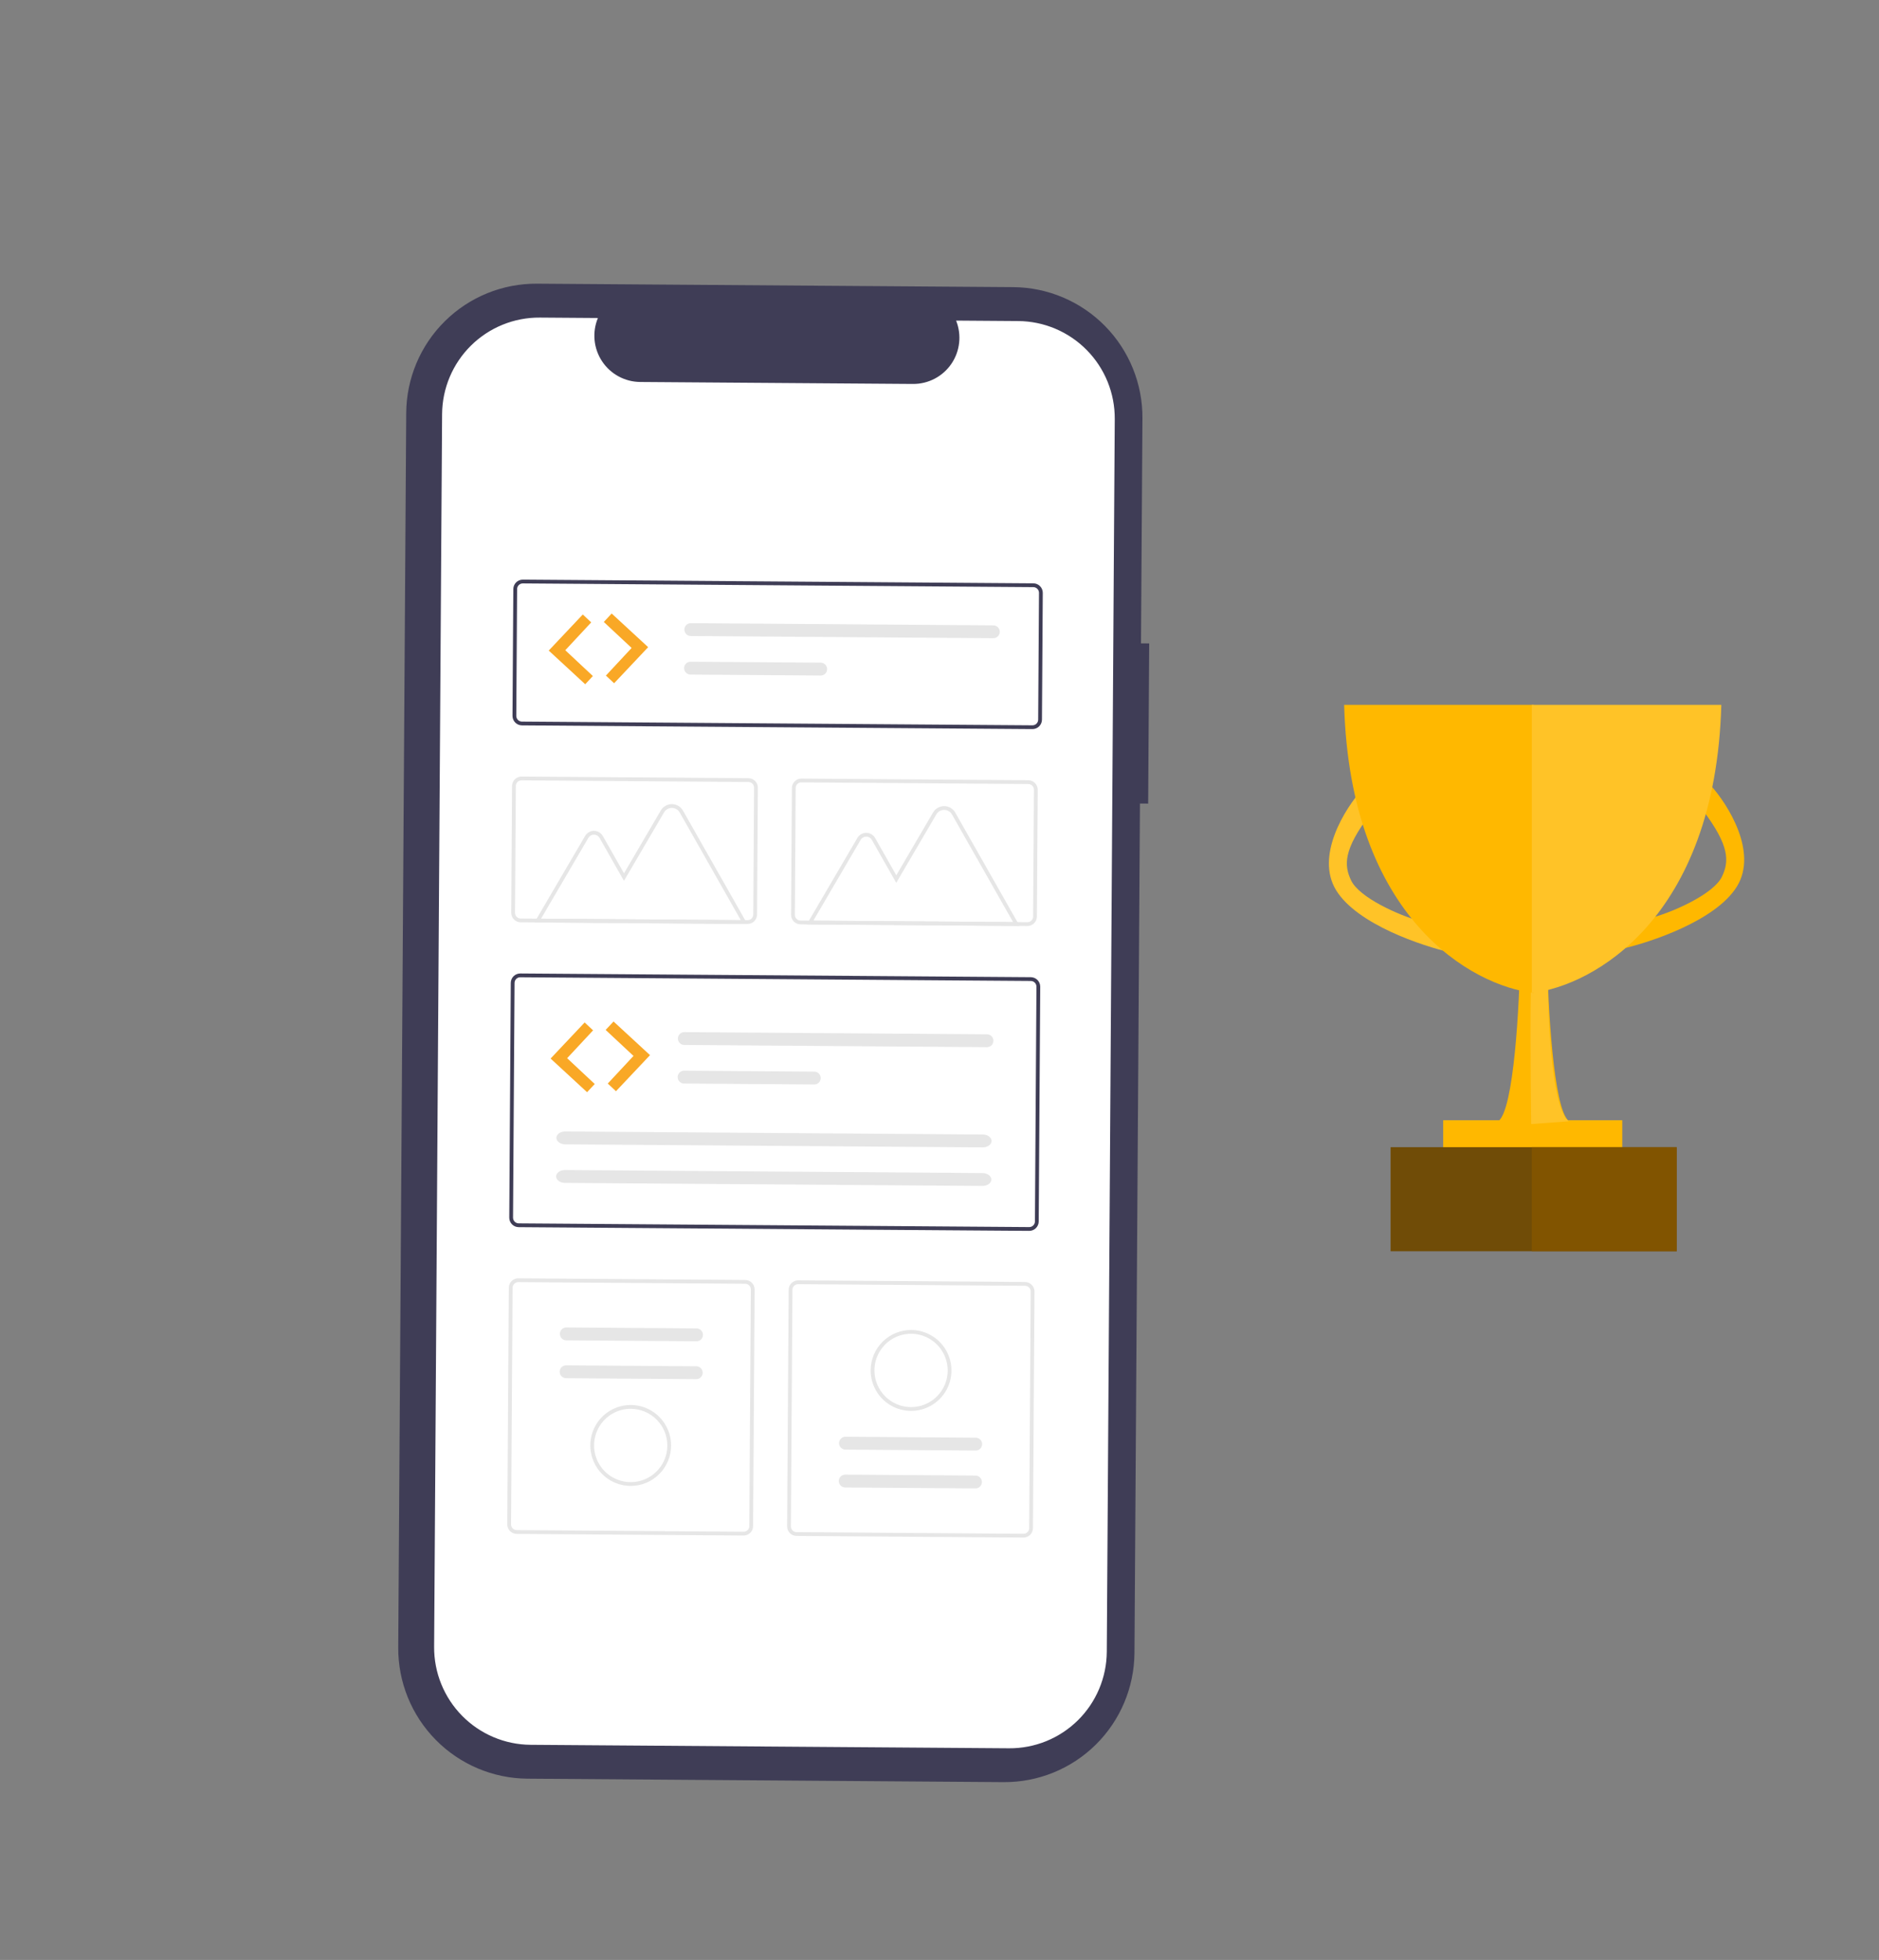 <svg width="304" height="317" viewBox="0 0 304 317" fill="none" xmlns="http://www.w3.org/2000/svg">
<rect x="0" y="0" width="304" height="317" fill="#808080" stroke="none"/>
<g clip-path="url(#clip0)">
<path d="M185.926 104.065L184.599 104.055L184.834 67.659C184.852 64.893 184.326 62.15 183.285 59.586C182.244 57.023 180.709 54.689 178.767 52.719C176.826 50.749 174.516 49.18 171.97 48.103C169.424 47.026 166.691 46.461 163.928 46.441L86.9 45.882C81.319 45.841 75.952 48.022 71.981 51.944C68.009 55.865 65.757 61.207 65.721 66.794L64.43 266.465C64.394 272.052 66.576 277.426 70.497 281.405C74.418 285.384 79.756 287.643 85.337 287.683L162.365 288.243C167.946 288.283 173.312 286.103 177.284 282.181C181.256 278.259 183.507 272.917 183.544 267.331L184.432 129.962L185.759 129.972L185.926 104.065Z" fill="#3F3D56"/>
<path d="M164.741 51.928L154.687 51.855C155.142 52.993 155.31 54.225 155.177 55.444C155.045 56.662 154.615 57.829 153.925 58.841C153.236 59.853 152.308 60.68 151.224 61.248C150.139 61.817 148.932 62.11 147.708 62.101L103.579 61.781C102.355 61.772 101.152 61.461 100.075 60.877C98.998 60.293 98.081 59.453 97.405 58.431C96.728 57.408 96.313 56.236 96.196 55.015C96.079 53.795 96.264 52.565 96.734 51.434L87.342 51.366C83.175 51.335 79.167 52.964 76.201 55.892C73.235 58.821 71.553 62.81 71.526 66.983L70.237 266.361C70.21 270.533 71.84 274.547 74.768 277.518C77.696 280.49 81.682 282.176 85.85 282.206L85.85 282.206L163.249 282.768C165.313 282.783 167.359 282.391 169.27 281.615C171.182 280.838 172.922 279.692 174.391 278.242C175.859 276.791 177.028 275.066 177.83 273.163C178.632 271.26 179.052 269.217 179.065 267.151L180.354 67.773C180.367 65.707 179.974 63.659 179.197 61.744C178.419 59.83 177.273 58.087 175.823 56.616C174.374 55.145 172.649 53.973 170.747 53.169C168.846 52.364 166.805 51.943 164.741 51.928L164.741 51.928Z" fill="white"/>
<path d="M167.037 117.924L84.437 117.324C84.031 117.321 83.644 117.156 83.359 116.867C83.074 116.578 82.915 116.188 82.917 115.782L83.05 95.27C83.053 94.865 83.217 94.477 83.505 94.192C83.794 93.907 84.184 93.748 84.589 93.75L167.189 94.35C167.595 94.354 167.982 94.518 168.267 94.807C168.552 95.096 168.711 95.487 168.709 95.893L168.576 116.404C168.573 116.81 168.409 117.198 168.121 117.483C167.832 117.768 167.442 117.927 167.037 117.924ZM84.585 94.363C84.342 94.361 84.108 94.457 83.935 94.628C83.762 94.799 83.663 95.031 83.662 95.275L83.529 115.786C83.528 116.03 83.623 116.264 83.794 116.438C83.965 116.611 84.198 116.71 84.441 116.712L167.041 117.312C167.284 117.313 167.518 117.218 167.691 117.047C167.864 116.876 167.962 116.643 167.964 116.399L168.097 95.888C168.098 95.645 168.003 95.41 167.832 95.237C167.661 95.063 167.428 94.965 167.185 94.963L84.585 94.363Z" fill="#3F3D56"/>
<path d="M166.512 199.08L83.912 198.48C83.507 198.477 83.119 198.313 82.834 198.023C82.549 197.734 82.391 197.344 82.393 196.938L82.638 158.97C82.641 158.564 82.805 158.176 83.094 157.891C83.382 157.607 83.772 157.448 84.178 157.45L166.777 158.05C167.183 158.054 167.571 158.218 167.856 158.507C168.14 158.796 168.299 159.187 168.297 159.593L168.052 197.56C168.049 197.966 167.885 198.354 167.596 198.639C167.307 198.924 166.918 199.083 166.512 199.08ZM84.174 158.063C83.93 158.061 83.697 158.156 83.523 158.327C83.35 158.498 83.252 158.731 83.25 158.975L83.004 196.942C83.003 197.186 83.099 197.42 83.269 197.594C83.44 197.767 83.673 197.866 83.916 197.868L166.516 198.468C166.759 198.469 166.993 198.374 167.166 198.203C167.34 198.032 167.438 197.799 167.44 197.556L167.685 159.588C167.687 159.345 167.591 159.11 167.42 158.937C167.249 158.763 167.017 158.665 166.773 158.663L84.174 158.063Z" fill="#3F3D56"/>
<path d="M166.219 149.77L129.508 149.503C129.102 149.5 128.714 149.335 128.429 149.046C128.145 148.757 127.986 148.367 127.988 147.961L128.121 127.449C128.124 127.043 128.287 126.655 128.576 126.37C128.865 126.085 129.255 125.927 129.66 125.929L166.371 126.196C166.777 126.199 167.164 126.364 167.449 126.653C167.734 126.942 167.893 127.332 167.891 127.738L167.758 148.249C167.755 148.655 167.591 149.043 167.303 149.328C167.014 149.613 166.624 149.772 166.219 149.77ZM129.656 126.542C129.413 126.54 129.179 126.635 129.006 126.806C128.833 126.977 128.734 127.21 128.732 127.454L128.6 147.965C128.598 148.209 128.694 148.443 128.865 148.616C129.036 148.79 129.268 148.888 129.512 148.891L166.223 149.157C166.466 149.159 166.7 149.063 166.873 148.892C167.046 148.721 167.145 148.489 167.146 148.245L167.279 127.734C167.28 127.49 167.185 127.256 167.014 127.082C166.843 126.909 166.61 126.81 166.367 126.808L129.656 126.542Z" fill="#E6E6E6"/>
<path d="M120.303 248.359L83.592 248.093C83.186 248.089 82.798 247.925 82.513 247.636C82.229 247.347 82.07 246.956 82.072 246.55L82.319 208.277C82.322 207.871 82.486 207.483 82.775 207.198C83.064 206.913 83.453 206.754 83.859 206.757L120.57 207.023C120.975 207.027 121.363 207.191 121.648 207.48C121.933 207.769 122.092 208.16 122.09 208.565L121.842 246.839C121.839 247.245 121.675 247.633 121.387 247.918C121.098 248.203 120.708 248.362 120.303 248.359ZM83.855 207.369C83.612 207.368 83.378 207.463 83.204 207.634C83.031 207.805 82.933 208.038 82.931 208.281L82.684 246.555C82.683 246.798 82.778 247.033 82.949 247.206C83.12 247.38 83.352 247.478 83.596 247.48L120.307 247.747C120.55 247.748 120.784 247.653 120.957 247.482C121.13 247.311 121.229 247.078 121.23 246.835L121.478 208.561C121.479 208.317 121.384 208.083 121.213 207.91C121.042 207.736 120.809 207.638 120.566 207.636L83.855 207.369Z" fill="#E6E6E6"/>
<path d="M165.58 248.688L128.868 248.422C128.463 248.418 128.075 248.254 127.79 247.965C127.505 247.676 127.347 247.285 127.349 246.879L127.596 208.606C127.599 208.2 127.763 207.812 128.052 207.527C128.34 207.242 128.73 207.083 129.136 207.085L165.847 207.352C166.252 207.355 166.64 207.52 166.925 207.809C167.21 208.098 167.369 208.488 167.367 208.894L167.119 247.168C167.116 247.574 166.952 247.962 166.664 248.247C166.375 248.532 165.985 248.691 165.58 248.688ZM129.132 207.698C128.888 207.696 128.655 207.792 128.481 207.963C128.308 208.134 128.21 208.366 128.208 208.61L127.961 246.884C127.959 247.127 128.055 247.362 128.226 247.535C128.396 247.709 128.629 247.807 128.872 247.809L165.584 248.076C165.827 248.077 166.061 247.982 166.234 247.811C166.407 247.64 166.505 247.407 166.507 247.164L166.755 208.89C166.756 208.646 166.661 208.412 166.49 208.239C166.319 208.065 166.086 207.967 165.843 207.965L129.132 207.698Z" fill="#E6E6E6"/>
<path d="M110.73 166.935C110.594 166.933 110.458 166.958 110.331 167.008C110.204 167.059 110.089 167.134 109.991 167.229C109.893 167.324 109.815 167.438 109.761 167.564C109.707 167.689 109.678 167.824 109.676 167.961C109.675 168.098 109.7 168.233 109.751 168.36C109.802 168.487 109.877 168.603 109.972 168.701C110.068 168.799 110.182 168.877 110.307 168.931C110.433 168.984 110.568 169.013 110.704 169.014L110.717 169.014L159.674 169.37C159.949 169.373 160.215 169.267 160.412 169.075C160.609 168.882 160.721 168.619 160.725 168.344C160.728 168.068 160.622 167.802 160.429 167.605C160.237 167.407 159.974 167.294 159.699 167.291L159.687 167.291L110.73 166.935Z" fill="#E6E6E6"/>
<path d="M110.69 173.173C110.553 173.171 110.418 173.195 110.291 173.246C110.164 173.296 110.048 173.371 109.95 173.467C109.852 173.562 109.774 173.675 109.72 173.801C109.666 173.927 109.638 174.062 109.636 174.198C109.634 174.335 109.66 174.471 109.71 174.598C109.761 174.725 109.836 174.84 109.932 174.938C110.027 175.036 110.141 175.114 110.267 175.168C110.392 175.222 110.527 175.25 110.664 175.252L110.676 175.252L131.743 175.405C132.017 175.405 132.28 175.297 132.475 175.103C132.67 174.91 132.78 174.647 132.782 174.373C132.783 174.098 132.677 173.834 132.484 173.638C132.292 173.441 132.03 173.329 131.756 173.326L110.69 173.173Z" fill="#E6E6E6"/>
<path d="M91.456 183.005C90.666 183 90.02 183.461 90.016 184.035C90.013 184.608 90.653 185.079 91.442 185.085L158.988 185.575C159.778 185.581 160.424 185.119 160.427 184.546C160.431 183.973 159.791 183.502 159.001 183.496L91.456 183.005Z" fill="#E6E6E6"/>
<path d="M91.415 189.243C90.626 189.237 89.98 189.699 89.976 190.272C89.972 190.845 90.612 191.316 91.402 191.322L158.947 191.813C159.737 191.818 160.383 191.357 160.387 190.783C160.391 190.21 159.751 189.739 158.961 189.733L91.415 189.243Z" fill="#E6E6E6"/>
<path d="M111.77 100.79C111.495 100.788 111.23 100.895 111.034 101.088C110.838 101.281 110.726 101.544 110.724 101.82C110.722 102.095 110.829 102.36 111.021 102.557C111.214 102.754 111.477 102.866 111.752 102.869L111.756 102.869L160.713 103.224C160.988 103.225 161.251 103.116 161.445 102.923C161.64 102.73 161.75 102.467 161.752 102.192C161.754 101.918 161.647 101.653 161.455 101.457C161.263 101.261 161.001 101.149 160.727 101.145L111.77 100.79Z" fill="#E6E6E6"/>
<path d="M111.729 107.027C111.593 107.026 111.458 107.051 111.331 107.102C111.204 107.153 111.089 107.229 110.992 107.324C110.894 107.42 110.817 107.534 110.763 107.66C110.71 107.785 110.682 107.92 110.681 108.057C110.679 108.194 110.705 108.329 110.756 108.456C110.808 108.583 110.883 108.698 110.979 108.796C111.075 108.893 111.189 108.971 111.315 109.024C111.44 109.077 111.575 109.105 111.712 109.106L111.716 109.106L132.782 109.259C133.057 109.26 133.32 109.151 133.515 108.958C133.709 108.765 133.82 108.502 133.821 108.227C133.823 107.953 133.716 107.688 133.524 107.492C133.332 107.296 133.07 107.184 132.796 107.18L111.729 107.027Z" fill="#E6E6E6"/>
<path d="M120.91 149.444L86.471 149.194L94.667 135.201C94.814 134.95 95.024 134.742 95.276 134.598C95.529 134.455 95.815 134.38 96.105 134.382C96.396 134.385 96.681 134.463 96.931 134.61C97.182 134.758 97.39 134.968 97.533 135.221L100.957 141.249L106.909 131.085C107.093 130.771 107.356 130.511 107.673 130.331C107.989 130.152 108.347 130.058 108.711 130.061C109.074 130.064 109.431 130.162 109.745 130.346C110.059 130.531 110.318 130.795 110.498 131.111L120.91 149.444ZM87.535 148.589L119.854 148.824L109.966 131.414C109.84 131.19 109.656 131.005 109.435 130.875C109.214 130.745 108.963 130.675 108.707 130.674C108.45 130.672 108.198 130.737 107.975 130.864C107.752 130.991 107.567 131.174 107.437 131.395L100.949 142.474L97.001 135.524C96.911 135.364 96.78 135.232 96.622 135.139C96.464 135.046 96.284 134.996 96.101 134.995C95.918 134.994 95.738 135.041 95.579 135.131C95.42 135.222 95.287 135.353 95.195 135.511L87.535 148.589Z" fill="#E6E6E6"/>
<path d="M164.963 149.764L130.525 149.514L138.72 135.52C138.867 135.27 139.077 135.062 139.33 134.918C139.582 134.775 139.868 134.7 140.159 134.702C140.449 134.705 140.734 134.783 140.985 134.93C141.235 135.078 141.443 135.288 141.586 135.541L145.01 141.569L150.963 131.405C151.146 131.091 151.41 130.831 151.726 130.651C152.042 130.472 152.4 130.378 152.764 130.381C153.127 130.384 153.484 130.482 153.798 130.666C154.112 130.851 154.372 131.115 154.551 131.431L164.963 149.764ZM131.588 148.909L163.907 149.144L154.02 131.734C153.893 131.51 153.71 131.325 153.489 131.195C153.267 131.065 153.016 130.995 152.76 130.994C152.503 130.992 152.251 131.057 152.028 131.184C151.806 131.311 151.62 131.494 151.491 131.715L145.002 142.794L141.054 135.844C140.964 135.684 140.833 135.551 140.675 135.459C140.517 135.366 140.338 135.316 140.155 135.315C139.971 135.314 139.791 135.361 139.632 135.451C139.473 135.542 139.34 135.672 139.248 135.831L131.588 148.909Z" fill="#E6E6E6"/>
<path d="M120.942 149.441L84.231 149.174C83.826 149.171 83.438 149.006 83.153 148.717C82.868 148.428 82.709 148.038 82.711 147.632L82.844 127.121C82.847 126.715 83.011 126.327 83.299 126.042C83.588 125.757 83.978 125.598 84.383 125.6L121.095 125.867C121.5 125.87 121.888 126.035 122.173 126.324C122.458 126.613 122.616 127.003 122.614 127.409L122.482 147.921C122.479 148.327 122.315 148.715 122.026 149C121.738 149.285 121.348 149.443 120.942 149.441ZM84.379 126.213C84.136 126.211 83.902 126.307 83.729 126.478C83.556 126.649 83.458 126.881 83.456 127.125L83.323 147.636C83.322 147.88 83.417 148.114 83.588 148.288C83.759 148.461 83.992 148.56 84.235 148.562L120.946 148.828C121.189 148.83 121.423 148.735 121.597 148.564C121.77 148.393 121.868 148.16 121.87 147.916L122.002 127.405C122.004 127.161 121.908 126.927 121.737 126.754C121.567 126.58 121.334 126.482 121.091 126.48L84.379 126.213Z" fill="#E6E6E6"/>
<path d="M91.63 214.706C91.355 214.703 91.09 214.81 90.894 215.002C90.697 215.195 90.585 215.457 90.582 215.733C90.578 216.008 90.684 216.274 90.876 216.471C91.069 216.668 91.331 216.781 91.606 216.785L91.617 216.785L112.683 216.938C112.82 216.94 112.956 216.915 113.083 216.864C113.209 216.813 113.325 216.737 113.423 216.641C113.52 216.545 113.598 216.431 113.651 216.305C113.705 216.179 113.733 216.043 113.733 215.906C113.734 215.769 113.708 215.633 113.657 215.507C113.605 215.38 113.529 215.264 113.432 215.167C113.336 215.07 113.221 214.992 113.095 214.94C112.969 214.887 112.833 214.859 112.696 214.859L91.63 214.706Z" fill="#E6E6E6"/>
<path d="M91.591 220.831C91.316 220.83 91.052 220.939 90.857 221.132C90.662 221.325 90.552 221.588 90.55 221.863C90.548 222.138 90.656 222.403 90.848 222.599C91.04 222.795 91.303 222.907 91.577 222.91L112.644 223.063C112.918 223.064 113.182 222.956 113.377 222.762C113.572 222.569 113.682 222.306 113.684 222.031C113.686 221.756 113.579 221.492 113.386 221.296C113.194 221.099 112.932 220.987 112.657 220.984L91.591 220.831Z" fill="#E6E6E6"/>
<path d="M101.998 240.333C100.705 240.324 99.444 239.931 98.374 239.204C97.303 238.477 96.472 237.449 95.985 236.25C95.498 235.051 95.377 233.734 95.638 232.466C95.898 231.199 96.528 230.037 97.448 229.129C98.368 228.22 99.537 227.606 100.807 227.362C102.076 227.119 103.39 227.258 104.581 227.762C105.772 228.266 106.788 229.112 107.499 230.194C108.21 231.275 108.585 232.543 108.577 233.837C108.564 235.572 107.864 237.23 106.63 238.448C105.397 239.666 103.731 240.344 101.998 240.333ZM102.079 227.858C100.907 227.85 99.759 228.189 98.781 228.834C97.802 229.479 97.037 230.4 96.581 231.48C96.126 232.561 96.001 233.752 96.222 234.905C96.443 236.057 97.001 237.118 97.824 237.953C98.647 238.789 99.699 239.361 100.847 239.598C101.995 239.836 103.187 239.727 104.272 239.286C105.358 238.845 106.288 238.091 106.945 237.121C107.603 236.15 107.958 235.006 107.965 233.833C107.974 232.26 107.358 230.748 106.255 229.628C105.151 228.508 103.649 227.872 102.079 227.858L102.079 227.858Z" fill="#E6E6E6"/>
<path d="M157.808 240.739C157.944 240.741 158.08 240.716 158.207 240.665C158.334 240.615 158.449 240.539 158.547 240.444C158.645 240.349 158.723 240.235 158.776 240.109C158.83 239.984 158.859 239.849 158.86 239.712C158.862 239.575 158.837 239.44 158.786 239.313C158.735 239.186 158.66 239.07 158.564 238.973C158.469 238.875 158.355 238.797 158.229 238.743C158.104 238.689 157.969 238.661 157.832 238.66L157.821 238.66L136.755 238.507C136.48 238.504 136.215 238.61 136.019 238.803C135.822 238.995 135.71 239.258 135.707 239.533C135.704 239.808 135.81 240.074 136.002 240.271C136.194 240.469 136.456 240.582 136.731 240.586L136.742 240.586L157.808 240.739Z" fill="#E6E6E6"/>
<path d="M157.848 234.614C157.985 234.615 158.12 234.59 158.247 234.539C158.374 234.488 158.49 234.412 158.587 234.316C158.685 234.221 158.763 234.106 158.816 233.98C158.869 233.854 158.897 233.719 158.898 233.582C158.899 233.445 158.873 233.309 158.821 233.182C158.77 233.055 158.693 232.94 158.597 232.842C158.501 232.745 158.386 232.668 158.26 232.615C158.133 232.562 157.998 232.535 157.861 232.535L136.795 232.382C136.52 232.379 136.255 232.485 136.058 232.678C135.862 232.87 135.749 233.133 135.746 233.408C135.743 233.684 135.849 233.949 136.041 234.146C136.233 234.344 136.496 234.457 136.771 234.461L136.781 234.461L157.848 234.614Z" fill="#E6E6E6"/>
<path d="M147.44 215.111C148.733 215.121 149.994 215.514 151.064 216.241C152.135 216.967 152.966 217.996 153.453 219.195C153.94 220.394 154.061 221.711 153.801 222.978C153.54 224.246 152.91 225.407 151.99 226.316C151.07 227.224 149.901 227.839 148.631 228.082C147.362 228.326 146.048 228.187 144.857 227.683C143.666 227.179 142.65 226.332 141.939 225.251C141.228 224.17 140.853 222.902 140.861 221.608C140.874 219.873 141.574 218.215 142.808 216.997C144.041 215.779 145.707 215.101 147.44 215.111ZM147.359 227.586C148.531 227.595 149.679 227.255 150.657 226.611C151.636 225.966 152.401 225.045 152.857 223.965C153.312 222.884 153.437 221.692 153.216 220.54C152.995 219.388 152.438 218.327 151.614 217.492C150.791 216.656 149.739 216.083 148.591 215.846C147.443 215.609 146.251 215.718 145.166 216.159C144.08 216.6 143.15 217.353 142.493 218.324C141.835 219.295 141.48 220.439 141.473 221.612C141.464 223.185 142.079 224.697 143.183 225.817C144.287 226.937 145.788 227.573 147.359 227.586Z" fill="#E6E6E6"/>
<path d="M94.287 99.389L88.779 105.225L94.681 110.67L95.92 109.341L91.455 105.169L95.653 100.665L94.287 99.389Z" fill="#F9A826"/>
<path d="M98.961 99.229L104.864 104.674L99.356 110.51L98.027 109.269L102.191 104.801L97.688 100.595L98.961 99.229Z" fill="#F9A826"/>
<path d="M94.588 165.375L89.08 171.211L94.983 176.655L96.221 175.326L91.756 171.155L95.954 166.65L94.588 165.375Z" fill="#F9A826"/>
<path d="M99.263 165.215L105.166 170.659L99.657 176.495L98.329 175.254L102.492 170.787L97.989 166.581L99.263 165.215Z" fill="#F9A826"/>
</g>
<path d="M216.172 143.994C212.765 138.454 217.591 130.774 220.43 127.626C222.052 126.997 222.119 131.089 221.646 131.718C217.388 137.384 217.388 139.902 218.605 142.42C219.915 145.132 226.107 147.981 229.858 149.03L234.725 154.066C230.163 153.017 219.578 149.534 216.172 143.994Z" fill="#FFC327"/>
<path d="M281.016 143.377C284.423 137.838 279.597 130.158 276.758 127.01C275.136 126.381 275.068 130.472 275.541 131.102C279.799 136.768 279.8 139.286 278.583 141.804C277.273 144.516 271.081 147.364 267.329 148.414L262.463 153.45C267.025 152.401 277.61 148.917 281.016 143.377Z" fill="#FFB800"/>
<path d="M233.492 181.188V186.119H262.463V181.188H233.492Z" fill="#FFB800"/>
<path d="M253.839 181.337C251.318 179.481 250.426 162.527 250.294 154.282H245.961C245.83 162.527 244.937 179.481 242.416 181.337H253.839Z" fill="#FFB800"/>
<path d="M253.833 181.361C251.373 179.502 250.571 168.188 250.443 159.922L247.669 160.23C247.541 168.496 247.726 181.804 247.726 181.804L253.833 181.361Z" fill="#FFC327"/>
<path d="M248.128 160.595V114H217.466C218.428 148.63 238.308 159.492 248.128 160.595Z" fill="#FFB800"/>
<path d="M247.827 160.595V114H278.49C277.528 148.63 257.647 159.492 247.827 160.595Z" fill="#FFC327"/>
<rect x="224.981" y="185.545" width="46.294" height="16.834" fill="#704C07"/>
<rect x="247.827" y="185.545" width="23.448" height="16.834" fill="#815400"/>
<defs>
<clipPath id="clip0">
<rect width="235.199" height="256.005" fill="white" transform="translate(0 73.176) rotate(-18.127)"/>
</clipPath>
</defs>
</svg>
